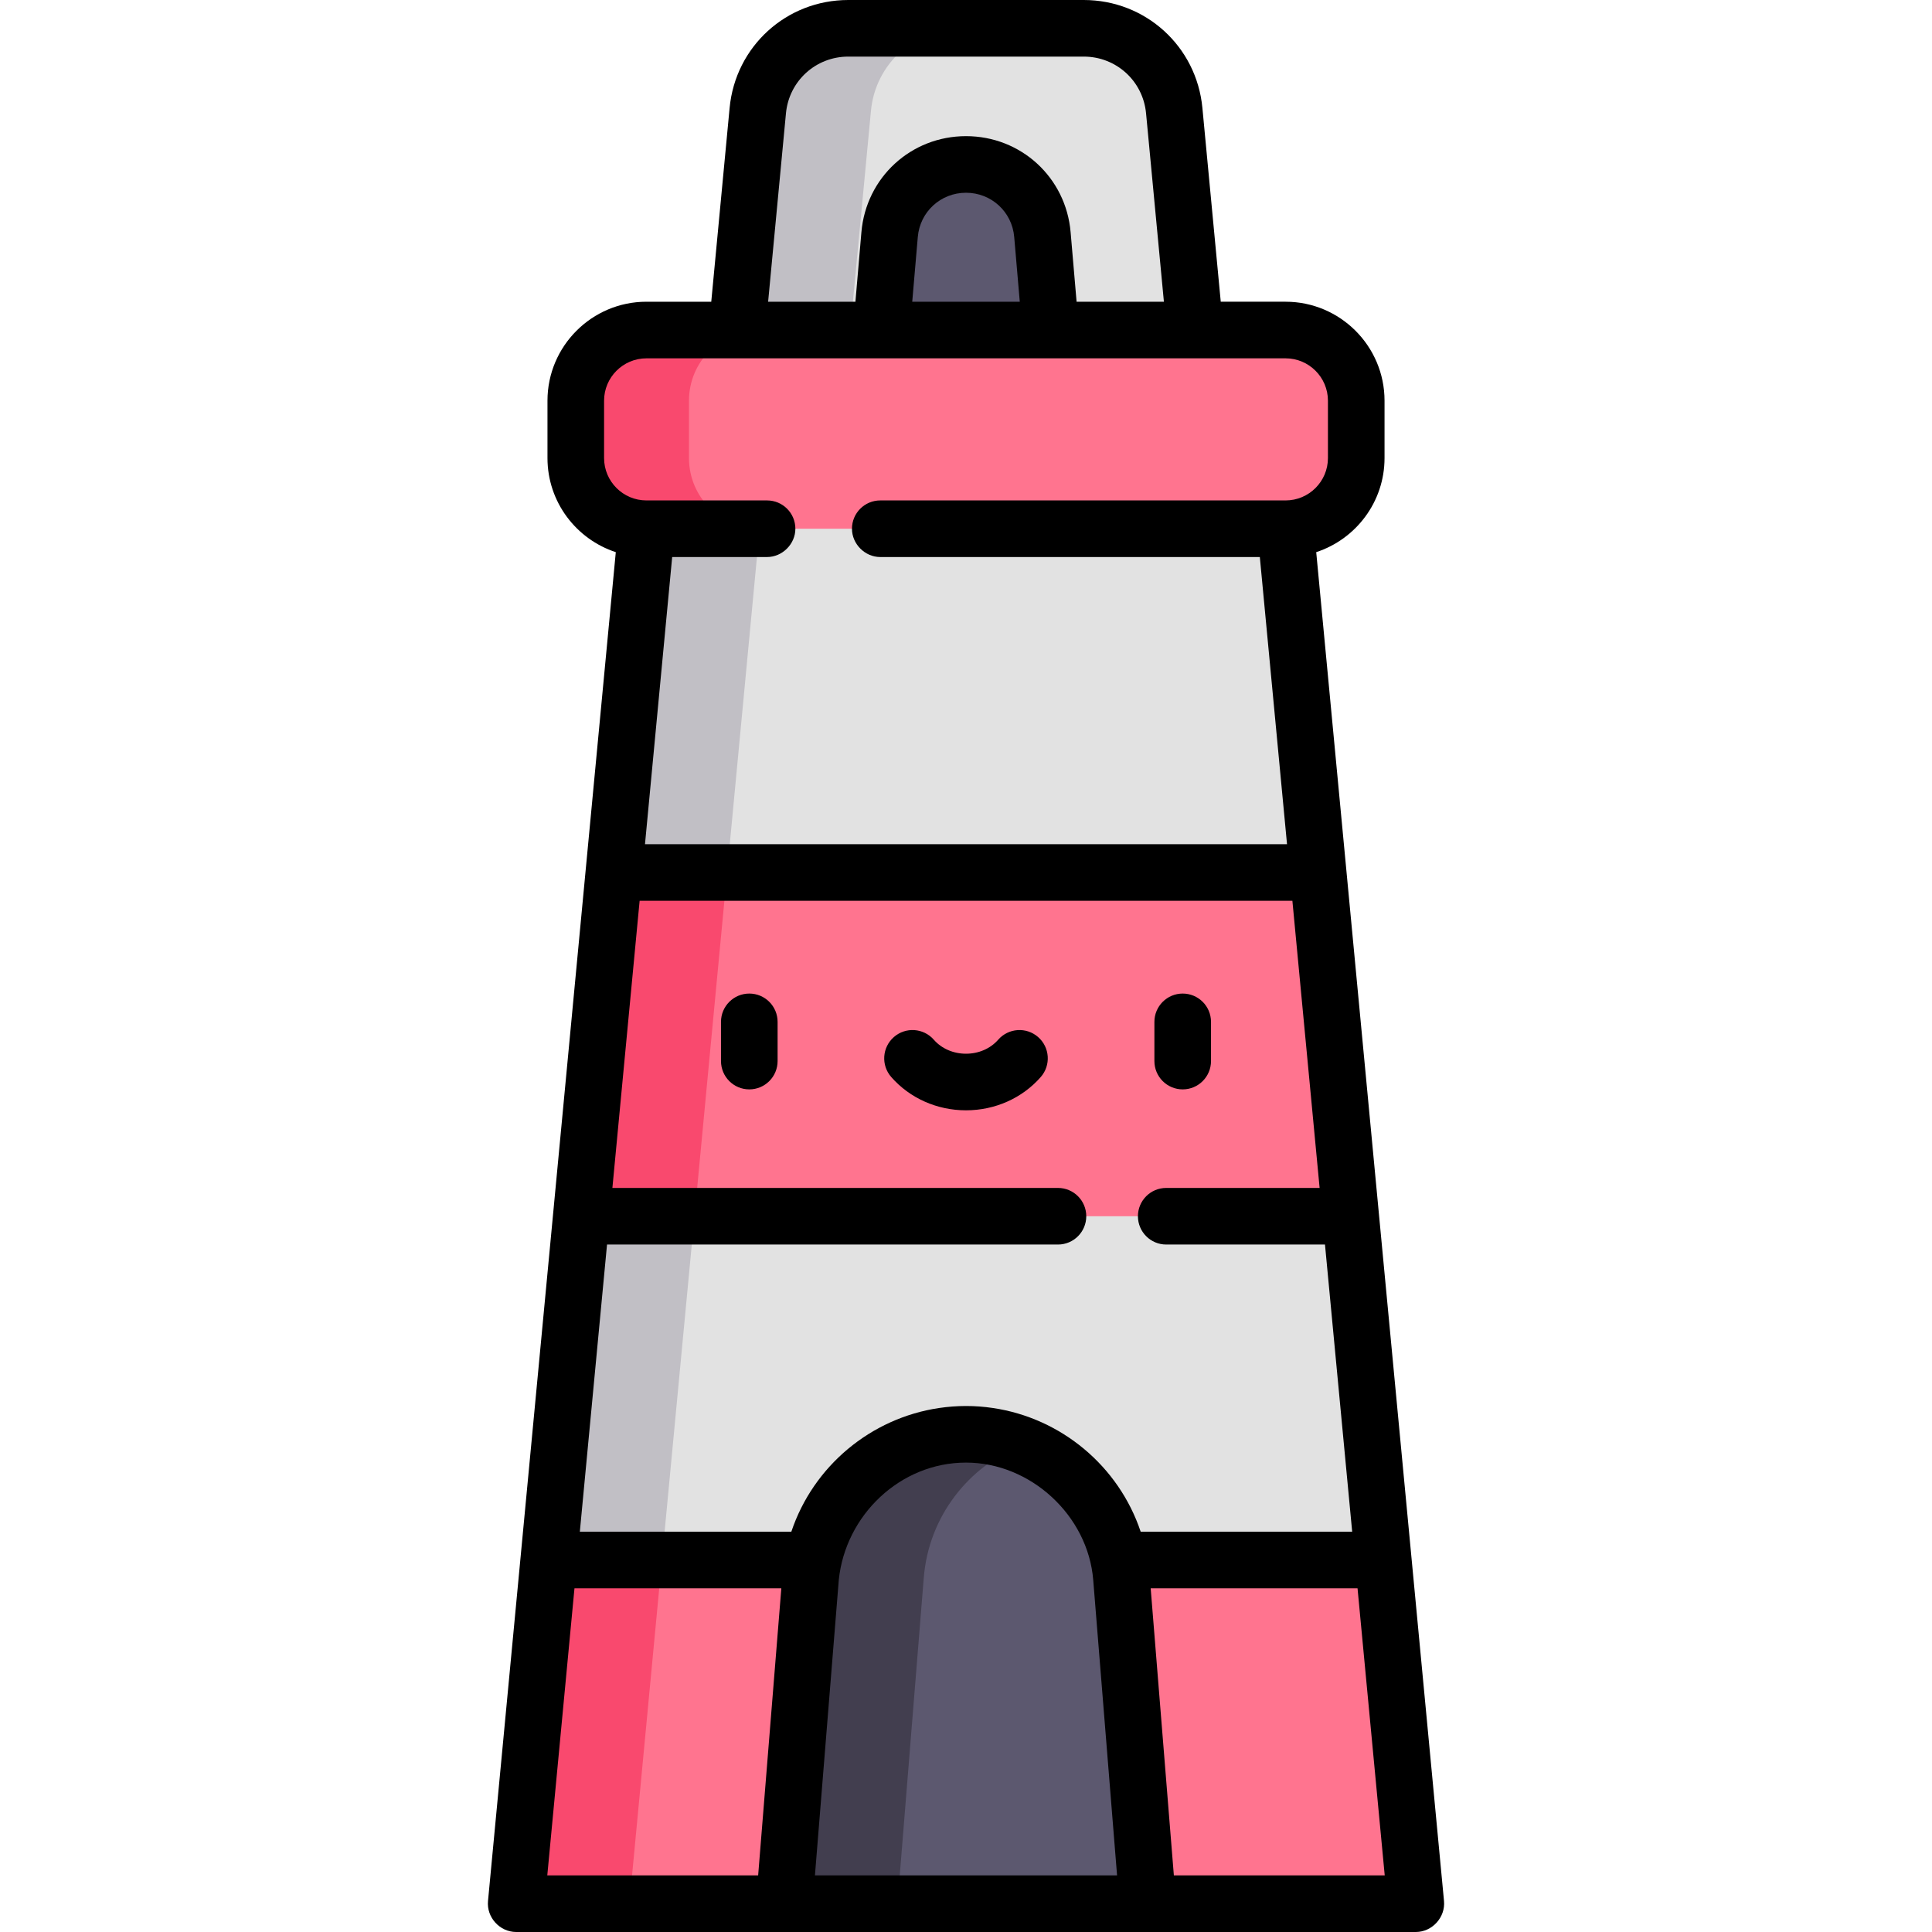 <svg id="Capa_1" enable-background="new 0 0 512 512" height="512" viewBox="0 0 512 512" width="512" xmlns="http://www.w3.org/2000/svg"><path d="m311.18 29.314c-1.171-12.367-11.555-21.814-23.977-21.814h-62.406c-12.422 0-22.806 9.447-23.978 21.814l-6.562 69.284h123.484z" fill="#e2e2e2"/><path d="m254.797 7.5h-30c-12.422 0-22.806 9.447-23.978 21.814l-6.562 69.283h30l6.562-69.283c1.172-12.367 11.556-21.814 23.978-21.814z" fill="#c1bfc5"/><path d="m276.248 62.163c-.903-10.51-9.698-18.582-20.248-18.582-10.549 0-19.344 8.072-20.248 18.582l-4.429 51.539h49.354z" fill="#5c586f"/><path d="m366.583 413.412-110.583 45.544-110.583-45.544 8.628-91.097 101.955-45.549 101.955 45.549z" fill="#e2e2e2"/><path d="m175.417 413.412 8.628-91.097 86.955-38.848-15-6.701-101.955 45.549-8.628 91.097 110.583 45.544 15-6.178z" fill="#c1bfc5"/><path d="m349.317 231.217-93.317 45.549-93.317-45.549 8.627-91.097 84.69-26.325 84.69 26.325z" fill="#e2e2e2"/><path d="m192.683 231.217 8.627-91.097 69.69-21.662-15-4.663-84.69 26.325-8.627 91.097 93.317 45.549 15-7.322z" fill="#c1bfc5"/><path d="m340.689 87.461h-169.378c-10.342 0-18.726 8.384-18.726 18.726v15.205c0 10.342 8.384 18.726 18.726 18.726h169.378c10.342 0 18.726-8.384 18.726-18.726v-15.205c0-10.342-8.384-18.726-18.726-18.726z" fill="#ff748f"/><path d="m182.585 121.392v-15.205c0-10.342 8.384-18.726 18.726-18.726h-30c-10.342 0-18.726 8.384-18.726 18.726v15.205c0 10.342 8.384 18.726 18.726 18.726h30c-10.342 0-18.726-8.384-18.726-18.726z" fill="#f9496e"/><path d="m357.955 322.315h-203.91l8.638-91.098h186.634z" fill="#ff748f"/><path d="m162.683 231.217-8.638 91.098h30l8.638-91.098z" fill="#f9496e"/><path d="m366.583 413.412h-221.166l-8.627 91.088h71.046l48.164-13.221 48.164 13.221h71.046z" fill="#ff748f"/><path d="m145.417 413.412-8.627 91.088h30l8.627-91.088z" fill="#f9496e"/><path d="m297.189 418.099c-1.733-21.462-19.656-37.997-41.188-37.997-21.532 0-39.456 16.535-41.188 37.997l-6.976 86.401h96.329z" fill="#5c586f"/><path d="m271 382.919c-4.66-1.817-9.72-2.816-15-2.816-21.532 0-39.456 16.535-41.188 37.997l-6.976 86.401h30l6.976-86.401c1.307-16.201 11.842-29.588 26.188-35.181z" fill="#423e4f"/><path d="m198.572 263.304c-4.142 0-7.5 3.358-7.5 7.5v10.394c0 4.142 3.358 7.5 7.5 7.5s7.5-3.358 7.5-7.5v-10.394c0-4.142-3.358-7.5-7.5-7.5z"/><path d="m313.428 288.698c4.142 0 7.5-3.358 7.5-7.5v-10.394c0-4.142-3.358-7.5-7.5-7.5s-7.5 3.358-7.5 7.5v10.394c0 4.142 3.358 7.5 7.5 7.5z"/><path d="m275.11 274.828c-3.119-2.726-7.856-2.408-10.583.71-2.059 2.356-5.167 3.707-8.527 3.707s-6.468-1.351-8.527-3.707c-2.726-3.119-7.464-3.437-10.583-.711s-3.437 7.464-.711 10.583c4.908 5.615 12.132 8.835 19.821 8.835s14.913-3.22 19.821-8.835c2.726-3.118 2.408-7.856-.711-10.582z"/><path d="m136.79 512h238.42c4.332 0 7.875-3.899 7.467-8.207l-33.866-357.468c10.497-3.428 18.104-13.306 18.104-24.933v-15.205c0-14.461-11.765-26.227-26.226-26.227h-17.178l-4.864-51.354c-1.544-16.308-15.062-28.606-31.444-28.606h-62.406c-16.381 0-29.899 12.298-31.444 28.607l-4.864 51.354h-17.178c-14.461 0-26.226 11.765-26.226 26.227v15.205c0 11.626 7.608 21.504 18.104 24.933 0 0-33.819 356.971-33.866 357.467-.411 4.338 3.12 8.207 7.467 8.207zm15.451-91.087h54.819l-6.143 76.087h-55.882zm8.628-91.098h119.502c4.142 0 7.5-3.358 7.5-7.5s-3.358-7.5-7.5-7.5h-118.081l7.216-76.098h172.989l7.216 76.098h-40.651c-4.142 0-7.5 3.358-7.5 7.5s3.358 7.5 7.5 7.5h42.073l7.207 76.098h-56.05c-5.82-17.386-21.058-30.101-39.163-32.778-4.721-.709-9.531-.699-14.252 0-18.104 2.678-33.341 15.392-39.162 32.778h-56.051zm55.097 167.185s6.321-78.292 6.323-78.313c1.75-17.11 16.238-31.085 33.712-31.085 17.137 0 32.328 14.034 33.713 31.101l6.321 78.297zm95.118 0-6.143-76.087h54.819l7.206 76.087zm-102.797-466.979c.811-8.563 7.909-15.021 16.51-15.021h62.406c8.602 0 15.7 6.458 16.511 15.021l4.73 49.94h-23.138l-1.585-18.44c-1.247-14.503-13.164-25.44-27.721-25.44s-26.474 10.937-27.72 25.44l-1.585 18.44h-23.138zm61.963 49.94h-28.5l1.475-17.156c.574-6.684 6.066-11.724 12.775-11.724s12.201 5.041 12.775 11.724zm70.44 15c6.19 0 11.226 5.036 11.226 11.227v15.205c0 6.19-5.036 11.226-11.23 11.226h-107.407c-4.142 0-7.5 3.358-7.5 7.5 0 4.036 3.423 7.5 7.5 7.5h100.587l7.207 76.099h-170.146l7.207-76.099h25.146c4.032 0 7.5-3.428 7.5-7.5 0-4.142-3.358-7.5-7.5-7.5 0 0-31.964 0-31.968 0-6.19 0-11.226-5.036-11.226-11.226v-15.205c0-6.19 5.036-11.227 11.226-11.227z"/></svg>